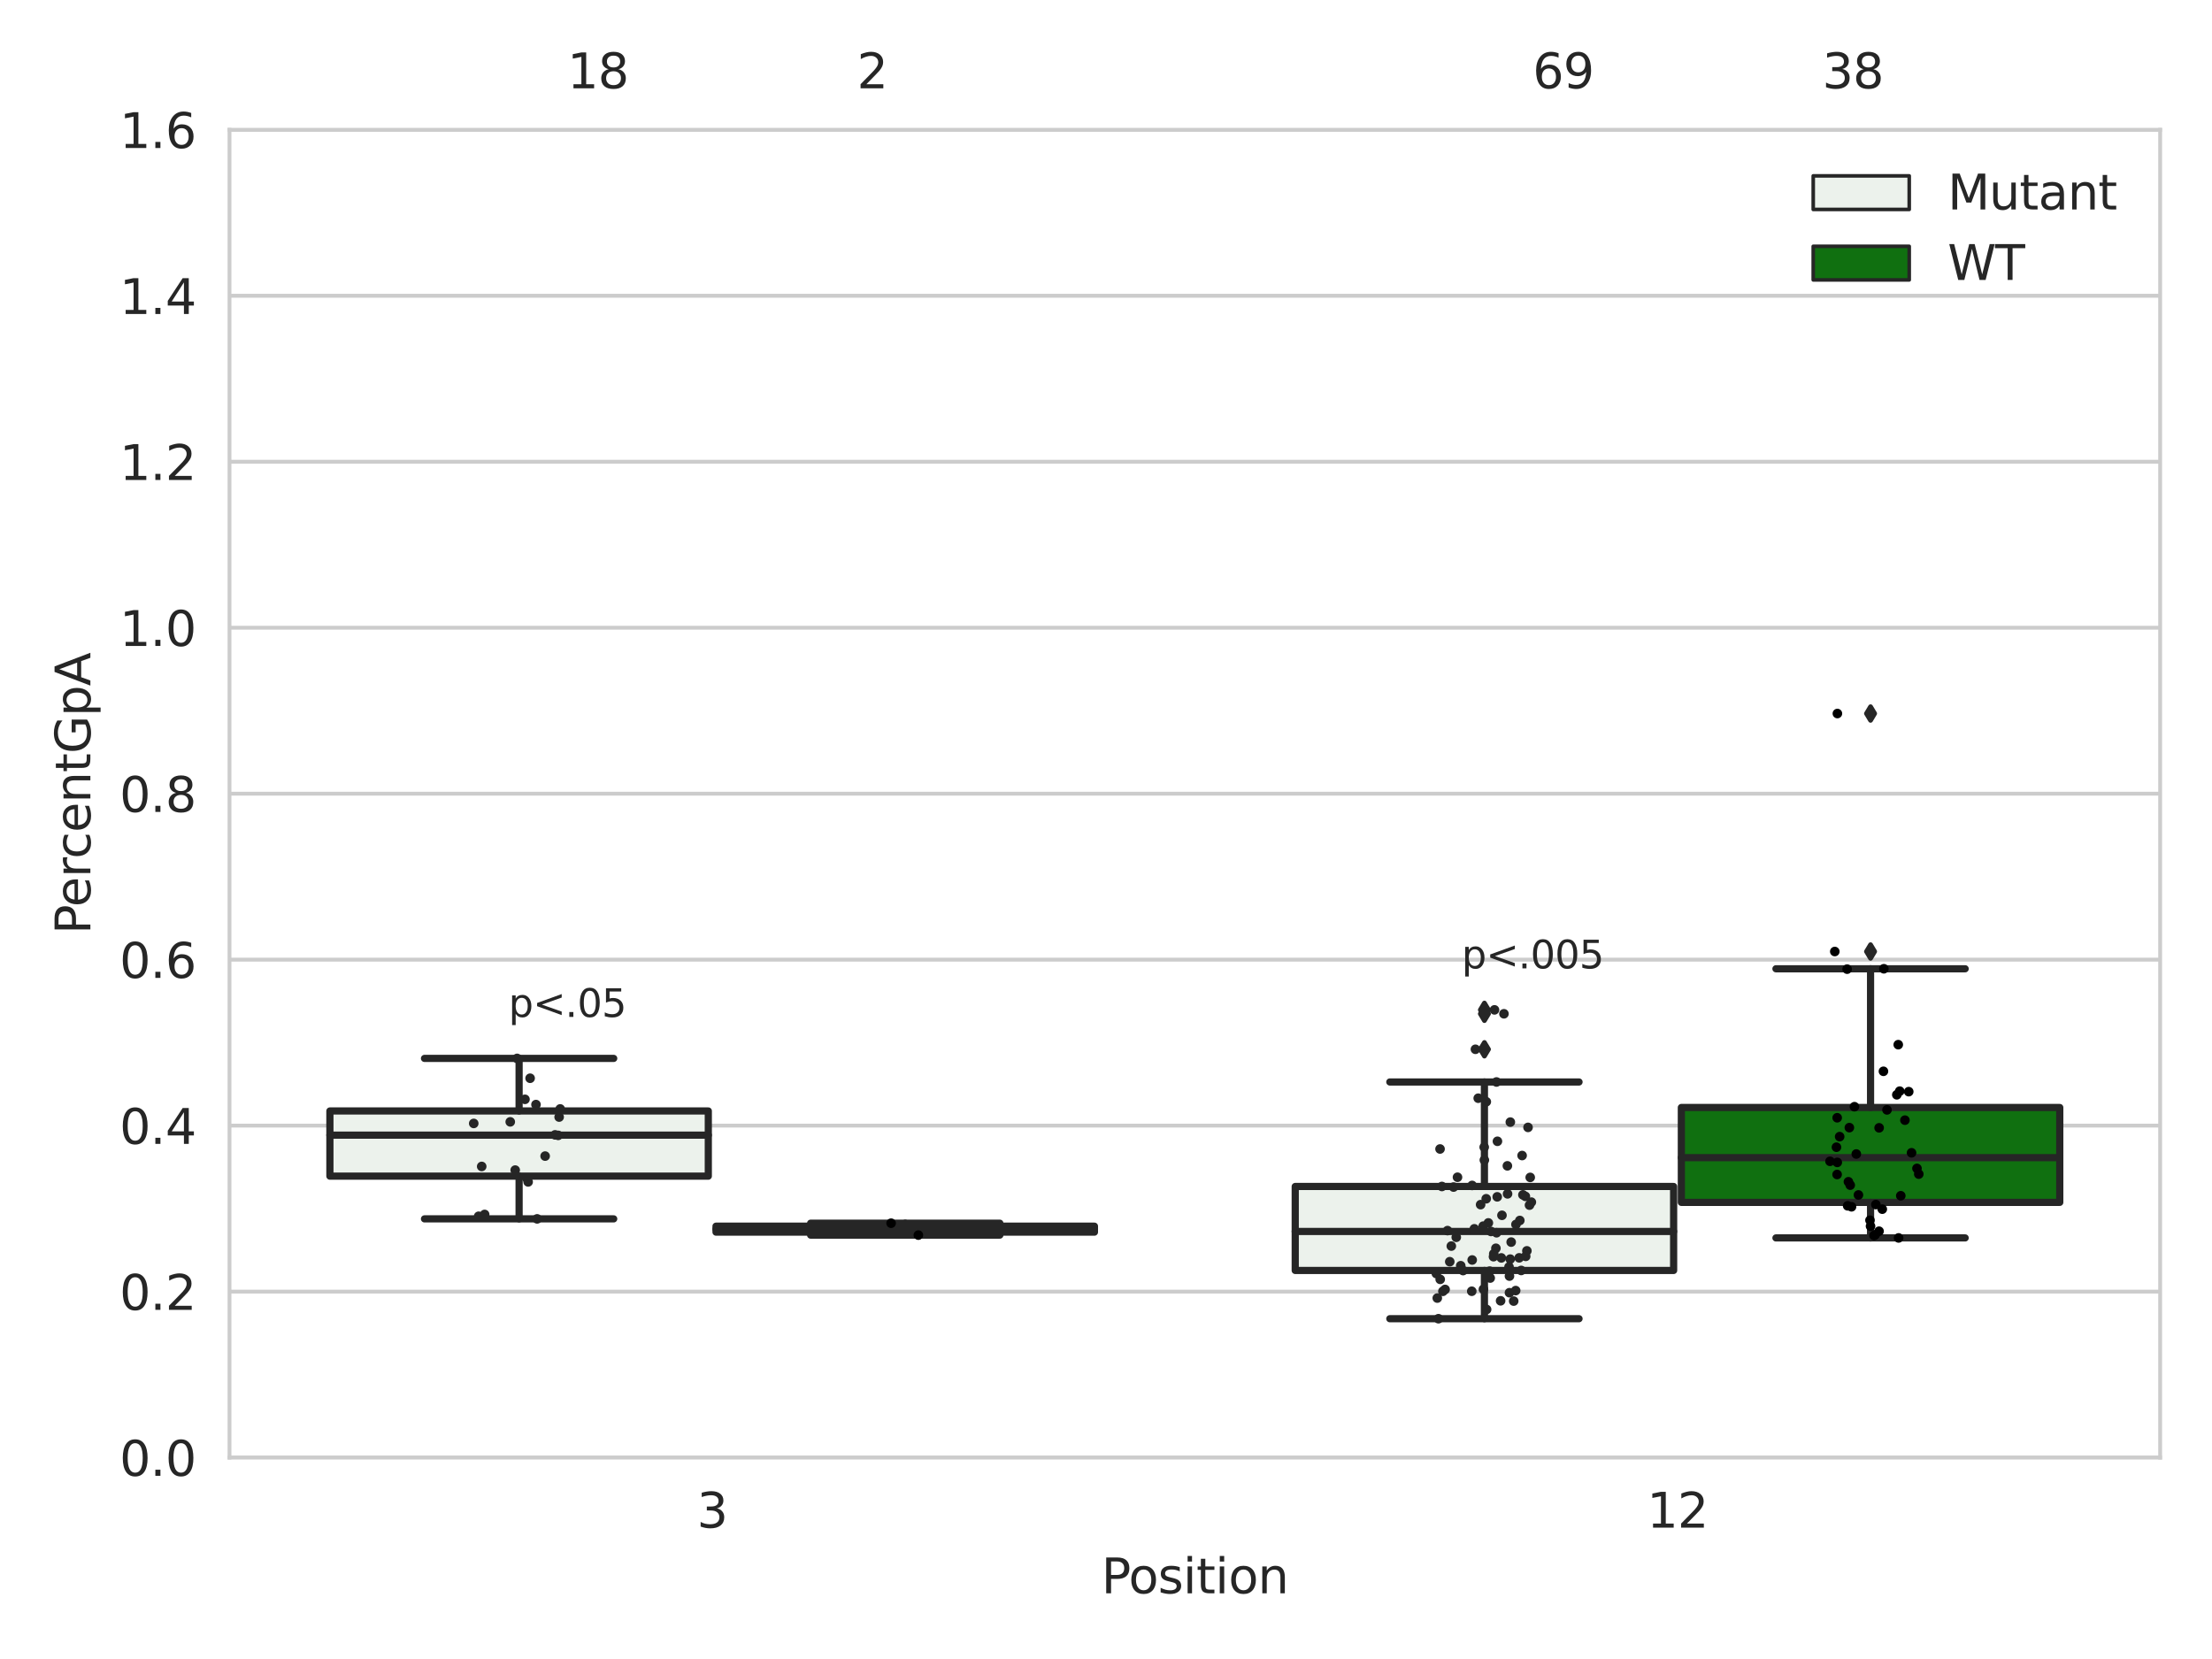 <?xml version="1.0" encoding="utf-8" standalone="no"?>
<!DOCTYPE svg PUBLIC "-//W3C//DTD SVG 1.1//EN"
  "http://www.w3.org/Graphics/SVG/1.1/DTD/svg11.dtd">
<svg xmlns:xlink="http://www.w3.org/1999/xlink" width="460.8pt" height="345.6pt" viewBox="0 0 460.8 345.6" xmlns="http://www.w3.org/2000/svg" version="1.1">
 <defs>
  <style type="text/css">*{stroke-linejoin: round; stroke-linecap: butt}</style>
 </defs>
 <g id="figure_1">
  <g id="patch_1">
   <path d="M 0 345.6 
L 460.8 345.6 
L 460.8 0 
L 0 0 
z
" style="fill: #ffffff"/>
  </g>
  <g id="axes_1">
   <g id="patch_2">
    <path d="M 47.81 303.64 
L 450 303.64 
L 450 27.036 
L 47.81 27.036 
z
" style="fill: #ffffff"/>
   </g>
   <g id="matplotlib.axis_1">
    <g id="xtick_1">
     <g id="text_1">
      <!-- 3 -->
      <g style="fill: #262626" transform="translate(145.176 318.238)scale(0.1 -0.1)">
       <defs>
        <path id="DejaVuSans-33" d="M 2597 2516 
Q 3050 2419 3304 2112 
Q 3559 1806 3559 1356 
Q 3559 666 3084 287 
Q 2609 -91 1734 -91 
Q 1441 -91 1130 -33 
Q 819 25 488 141 
L 488 750 
Q 750 597 1062 519 
Q 1375 441 1716 441 
Q 2309 441 2620 675 
Q 2931 909 2931 1356 
Q 2931 1769 2642 2001 
Q 2353 2234 1838 2234 
L 1294 2234 
L 1294 2753 
L 1863 2753 
Q 2328 2753 2575 2939 
Q 2822 3125 2822 3475 
Q 2822 3834 2567 4026 
Q 2313 4219 1838 4219 
Q 1578 4219 1281 4162 
Q 984 4106 628 3988 
L 628 4550 
Q 988 4650 1302 4700 
Q 1616 4750 1894 4750 
Q 2613 4750 3031 4423 
Q 3450 4097 3450 3541 
Q 3450 3153 3228 2886 
Q 3006 2619 2597 2516 
z
" transform="scale(0.016)"/>
       </defs>
       <use xlink:href="#DejaVuSans-33"/>
      </g>
     </g>
    </g>
    <g id="xtick_2">
     <g id="text_2">
      <!-- 12 -->
      <g style="fill: #262626" transform="translate(343.09 318.238)scale(0.1 -0.1)">
       <defs>
        <path id="DejaVuSans-31" d="M 794 531 
L 1825 531 
L 1825 4091 
L 703 3866 
L 703 4441 
L 1819 4666 
L 2450 4666 
L 2450 531 
L 3481 531 
L 3481 0 
L 794 0 
L 794 531 
z
" transform="scale(0.016)"/>
        <path id="DejaVuSans-32" d="M 1228 531 
L 3431 531 
L 3431 0 
L 469 0 
L 469 531 
Q 828 903 1448 1529 
Q 2069 2156 2228 2338 
Q 2531 2678 2651 2914 
Q 2772 3150 2772 3378 
Q 2772 3750 2511 3984 
Q 2250 4219 1831 4219 
Q 1534 4219 1204 4116 
Q 875 4013 500 3803 
L 500 4441 
Q 881 4594 1212 4672 
Q 1544 4750 1819 4750 
Q 2544 4750 2975 4387 
Q 3406 4025 3406 3419 
Q 3406 3131 3298 2873 
Q 3191 2616 2906 2266 
Q 2828 2175 2409 1742 
Q 1991 1309 1228 531 
z
" transform="scale(0.016)"/>
       </defs>
       <use xlink:href="#DejaVuSans-31"/>
       <use xlink:href="#DejaVuSans-32" x="63.623"/>
      </g>
     </g>
    </g>
    <g id="text_3">
     <!-- Position -->
     <g style="fill: #262626" transform="translate(229.441 331.917)scale(0.1 -0.1)">
      <defs>
       <path id="DejaVuSans-50" d="M 1259 4147 
L 1259 2394 
L 2053 2394 
Q 2494 2394 2734 2622 
Q 2975 2850 2975 3272 
Q 2975 3691 2734 3919 
Q 2494 4147 2053 4147 
L 1259 4147 
z
M 628 4666 
L 2053 4666 
Q 2838 4666 3239 4311 
Q 3641 3956 3641 3272 
Q 3641 2581 3239 2228 
Q 2838 1875 2053 1875 
L 1259 1875 
L 1259 0 
L 628 0 
L 628 4666 
z
" transform="scale(0.016)"/>
       <path id="DejaVuSans-6f" d="M 1959 3097 
Q 1497 3097 1228 2736 
Q 959 2375 959 1747 
Q 959 1119 1226 758 
Q 1494 397 1959 397 
Q 2419 397 2687 759 
Q 2956 1122 2956 1747 
Q 2956 2369 2687 2733 
Q 2419 3097 1959 3097 
z
M 1959 3584 
Q 2709 3584 3137 3096 
Q 3566 2609 3566 1747 
Q 3566 888 3137 398 
Q 2709 -91 1959 -91 
Q 1206 -91 779 398 
Q 353 888 353 1747 
Q 353 2609 779 3096 
Q 1206 3584 1959 3584 
z
" transform="scale(0.016)"/>
       <path id="DejaVuSans-73" d="M 2834 3397 
L 2834 2853 
Q 2591 2978 2328 3040 
Q 2066 3103 1784 3103 
Q 1356 3103 1142 2972 
Q 928 2841 928 2578 
Q 928 2378 1081 2264 
Q 1234 2150 1697 2047 
L 1894 2003 
Q 2506 1872 2764 1633 
Q 3022 1394 3022 966 
Q 3022 478 2636 193 
Q 2250 -91 1575 -91 
Q 1294 -91 989 -36 
Q 684 19 347 128 
L 347 722 
Q 666 556 975 473 
Q 1284 391 1588 391 
Q 1994 391 2212 530 
Q 2431 669 2431 922 
Q 2431 1156 2273 1281 
Q 2116 1406 1581 1522 
L 1381 1569 
Q 847 1681 609 1914 
Q 372 2147 372 2553 
Q 372 3047 722 3315 
Q 1072 3584 1716 3584 
Q 2034 3584 2315 3537 
Q 2597 3491 2834 3397 
z
" transform="scale(0.016)"/>
       <path id="DejaVuSans-69" d="M 603 3500 
L 1178 3500 
L 1178 0 
L 603 0 
L 603 3500 
z
M 603 4863 
L 1178 4863 
L 1178 4134 
L 603 4134 
L 603 4863 
z
" transform="scale(0.016)"/>
       <path id="DejaVuSans-74" d="M 1172 4494 
L 1172 3500 
L 2356 3500 
L 2356 3053 
L 1172 3053 
L 1172 1153 
Q 1172 725 1289 603 
Q 1406 481 1766 481 
L 2356 481 
L 2356 0 
L 1766 0 
Q 1100 0 847 248 
Q 594 497 594 1153 
L 594 3053 
L 172 3053 
L 172 3500 
L 594 3500 
L 594 4494 
L 1172 4494 
z
" transform="scale(0.016)"/>
       <path id="DejaVuSans-6e" d="M 3513 2113 
L 3513 0 
L 2938 0 
L 2938 2094 
Q 2938 2591 2744 2837 
Q 2550 3084 2163 3084 
Q 1697 3084 1428 2787 
Q 1159 2491 1159 1978 
L 1159 0 
L 581 0 
L 581 3500 
L 1159 3500 
L 1159 2956 
Q 1366 3272 1645 3428 
Q 1925 3584 2291 3584 
Q 2894 3584 3203 3211 
Q 3513 2838 3513 2113 
z
" transform="scale(0.016)"/>
      </defs>
      <use xlink:href="#DejaVuSans-50"/>
      <use xlink:href="#DejaVuSans-6f" x="56.678"/>
      <use xlink:href="#DejaVuSans-73" x="117.859"/>
      <use xlink:href="#DejaVuSans-69" x="169.959"/>
      <use xlink:href="#DejaVuSans-74" x="197.742"/>
      <use xlink:href="#DejaVuSans-69" x="236.951"/>
      <use xlink:href="#DejaVuSans-6f" x="264.734"/>
      <use xlink:href="#DejaVuSans-6e" x="325.916"/>
     </g>
    </g>
   </g>
   <g id="matplotlib.axis_2">
    <g id="ytick_1">
     <g id="line2d_1">
      <path d="M 47.81 303.64 
L 450 303.64 
" clip-path="url(#pbf68d9e306)" style="fill: none; stroke: #cccccc; stroke-width: 0.8; stroke-linecap: round"/>
     </g>
     <g id="text_4">
      <!-- 0.0 -->
      <g style="fill: #262626" transform="translate(24.907 307.439)scale(0.1 -0.1)">
       <defs>
        <path id="DejaVuSans-30" d="M 2034 4250 
Q 1547 4250 1301 3770 
Q 1056 3291 1056 2328 
Q 1056 1369 1301 889 
Q 1547 409 2034 409 
Q 2525 409 2770 889 
Q 3016 1369 3016 2328 
Q 3016 3291 2770 3770 
Q 2525 4250 2034 4250 
z
M 2034 4750 
Q 2819 4750 3233 4129 
Q 3647 3509 3647 2328 
Q 3647 1150 3233 529 
Q 2819 -91 2034 -91 
Q 1250 -91 836 529 
Q 422 1150 422 2328 
Q 422 3509 836 4129 
Q 1250 4750 2034 4750 
z
" transform="scale(0.016)"/>
        <path id="DejaVuSans-2e" d="M 684 794 
L 1344 794 
L 1344 0 
L 684 0 
L 684 794 
z
" transform="scale(0.016)"/>
       </defs>
       <use xlink:href="#DejaVuSans-30"/>
       <use xlink:href="#DejaVuSans-2e" x="63.623"/>
       <use xlink:href="#DejaVuSans-30" x="95.41"/>
      </g>
     </g>
    </g>
    <g id="ytick_2">
     <g id="line2d_2">
      <path d="M 47.81 269.065 
L 450 269.065 
" clip-path="url(#pbf68d9e306)" style="fill: none; stroke: #cccccc; stroke-width: 0.8; stroke-linecap: round"/>
     </g>
     <g id="text_5">
      <!-- 0.2 -->
      <g style="fill: #262626" transform="translate(24.907 272.864)scale(0.1 -0.1)">
       <use xlink:href="#DejaVuSans-30"/>
       <use xlink:href="#DejaVuSans-2e" x="63.623"/>
       <use xlink:href="#DejaVuSans-32" x="95.41"/>
      </g>
     </g>
    </g>
    <g id="ytick_3">
     <g id="line2d_3">
      <path d="M 47.81 234.489 
L 450 234.489 
" clip-path="url(#pbf68d9e306)" style="fill: none; stroke: #cccccc; stroke-width: 0.8; stroke-linecap: round"/>
     </g>
     <g id="text_6">
      <!-- 0.4 -->
      <g style="fill: #262626" transform="translate(24.907 238.288)scale(0.1 -0.1)">
       <defs>
        <path id="DejaVuSans-34" d="M 2419 4116 
L 825 1625 
L 2419 1625 
L 2419 4116 
z
M 2253 4666 
L 3047 4666 
L 3047 1625 
L 3713 1625 
L 3713 1100 
L 3047 1100 
L 3047 0 
L 2419 0 
L 2419 1100 
L 313 1100 
L 313 1709 
L 2253 4666 
z
" transform="scale(0.016)"/>
       </defs>
       <use xlink:href="#DejaVuSans-30"/>
       <use xlink:href="#DejaVuSans-2e" x="63.623"/>
       <use xlink:href="#DejaVuSans-34" x="95.41"/>
      </g>
     </g>
    </g>
    <g id="ytick_4">
     <g id="line2d_4">
      <path d="M 47.81 199.913 
L 450 199.913 
" clip-path="url(#pbf68d9e306)" style="fill: none; stroke: #cccccc; stroke-width: 0.8; stroke-linecap: round"/>
     </g>
     <g id="text_7">
      <!-- 0.6 -->
      <g style="fill: #262626" transform="translate(24.907 203.713)scale(0.1 -0.1)">
       <defs>
        <path id="DejaVuSans-36" d="M 2113 2584 
Q 1688 2584 1439 2293 
Q 1191 2003 1191 1497 
Q 1191 994 1439 701 
Q 1688 409 2113 409 
Q 2538 409 2786 701 
Q 3034 994 3034 1497 
Q 3034 2003 2786 2293 
Q 2538 2584 2113 2584 
z
M 3366 4563 
L 3366 3988 
Q 3128 4100 2886 4159 
Q 2644 4219 2406 4219 
Q 1781 4219 1451 3797 
Q 1122 3375 1075 2522 
Q 1259 2794 1537 2939 
Q 1816 3084 2150 3084 
Q 2853 3084 3261 2657 
Q 3669 2231 3669 1497 
Q 3669 778 3244 343 
Q 2819 -91 2113 -91 
Q 1303 -91 875 529 
Q 447 1150 447 2328 
Q 447 3434 972 4092 
Q 1497 4750 2381 4750 
Q 2619 4750 2861 4703 
Q 3103 4656 3366 4563 
z
" transform="scale(0.016)"/>
       </defs>
       <use xlink:href="#DejaVuSans-30"/>
       <use xlink:href="#DejaVuSans-2e" x="63.623"/>
       <use xlink:href="#DejaVuSans-36" x="95.41"/>
      </g>
     </g>
    </g>
    <g id="ytick_5">
     <g id="line2d_5">
      <path d="M 47.81 165.338 
L 450 165.338 
" clip-path="url(#pbf68d9e306)" style="fill: none; stroke: #cccccc; stroke-width: 0.8; stroke-linecap: round"/>
     </g>
     <g id="text_8">
      <!-- 0.8 -->
      <g style="fill: #262626" transform="translate(24.907 169.137)scale(0.1 -0.1)">
       <defs>
        <path id="DejaVuSans-38" d="M 2034 2216 
Q 1584 2216 1326 1975 
Q 1069 1734 1069 1313 
Q 1069 891 1326 650 
Q 1584 409 2034 409 
Q 2484 409 2743 651 
Q 3003 894 3003 1313 
Q 3003 1734 2745 1975 
Q 2488 2216 2034 2216 
z
M 1403 2484 
Q 997 2584 770 2862 
Q 544 3141 544 3541 
Q 544 4100 942 4425 
Q 1341 4750 2034 4750 
Q 2731 4750 3128 4425 
Q 3525 4100 3525 3541 
Q 3525 3141 3298 2862 
Q 3072 2584 2669 2484 
Q 3125 2378 3379 2068 
Q 3634 1759 3634 1313 
Q 3634 634 3220 271 
Q 2806 -91 2034 -91 
Q 1263 -91 848 271 
Q 434 634 434 1313 
Q 434 1759 690 2068 
Q 947 2378 1403 2484 
z
M 1172 3481 
Q 1172 3119 1398 2916 
Q 1625 2713 2034 2713 
Q 2441 2713 2670 2916 
Q 2900 3119 2900 3481 
Q 2900 3844 2670 4047 
Q 2441 4250 2034 4250 
Q 1625 4250 1398 4047 
Q 1172 3844 1172 3481 
z
" transform="scale(0.016)"/>
       </defs>
       <use xlink:href="#DejaVuSans-30"/>
       <use xlink:href="#DejaVuSans-2e" x="63.623"/>
       <use xlink:href="#DejaVuSans-38" x="95.41"/>
      </g>
     </g>
    </g>
    <g id="ytick_6">
     <g id="line2d_6">
      <path d="M 47.81 130.762 
L 450 130.762 
" clip-path="url(#pbf68d9e306)" style="fill: none; stroke: #cccccc; stroke-width: 0.8; stroke-linecap: round"/>
     </g>
     <g id="text_9">
      <!-- 1.0 -->
      <g style="fill: #262626" transform="translate(24.907 134.562)scale(0.1 -0.1)">
       <use xlink:href="#DejaVuSans-31"/>
       <use xlink:href="#DejaVuSans-2e" x="63.623"/>
       <use xlink:href="#DejaVuSans-30" x="95.41"/>
      </g>
     </g>
    </g>
    <g id="ytick_7">
     <g id="line2d_7">
      <path d="M 47.81 96.187 
L 450 96.187 
" clip-path="url(#pbf68d9e306)" style="fill: none; stroke: #cccccc; stroke-width: 0.8; stroke-linecap: round"/>
     </g>
     <g id="text_10">
      <!-- 1.2 -->
      <g style="fill: #262626" transform="translate(24.907 99.986)scale(0.1 -0.1)">
       <use xlink:href="#DejaVuSans-31"/>
       <use xlink:href="#DejaVuSans-2e" x="63.623"/>
       <use xlink:href="#DejaVuSans-32" x="95.41"/>
      </g>
     </g>
    </g>
    <g id="ytick_8">
     <g id="line2d_8">
      <path d="M 47.81 61.611 
L 450 61.611 
" clip-path="url(#pbf68d9e306)" style="fill: none; stroke: #cccccc; stroke-width: 0.8; stroke-linecap: round"/>
     </g>
     <g id="text_11">
      <!-- 1.4 -->
      <g style="fill: #262626" transform="translate(24.907 65.411)scale(0.1 -0.1)">
       <use xlink:href="#DejaVuSans-31"/>
       <use xlink:href="#DejaVuSans-2e" x="63.623"/>
       <use xlink:href="#DejaVuSans-34" x="95.41"/>
      </g>
     </g>
    </g>
    <g id="ytick_9">
     <g id="line2d_9">
      <path d="M 47.81 27.036 
L 450 27.036 
" clip-path="url(#pbf68d9e306)" style="fill: none; stroke: #cccccc; stroke-width: 0.8; stroke-linecap: round"/>
     </g>
     <g id="text_12">
      <!-- 1.6 -->
      <g style="fill: #262626" transform="translate(24.907 30.835)scale(0.1 -0.1)">
       <use xlink:href="#DejaVuSans-31"/>
       <use xlink:href="#DejaVuSans-2e" x="63.623"/>
       <use xlink:href="#DejaVuSans-36" x="95.41"/>
      </g>
     </g>
    </g>
    <g id="text_13">
     <!-- PercentGpA -->
     <g style="fill: #262626" transform="translate(18.827 194.615)rotate(-90)scale(0.1 -0.1)">
      <defs>
       <path id="DejaVuSans-65" d="M 3597 1894 
L 3597 1613 
L 953 1613 
Q 991 1019 1311 708 
Q 1631 397 2203 397 
Q 2534 397 2845 478 
Q 3156 559 3463 722 
L 3463 178 
Q 3153 47 2828 -22 
Q 2503 -91 2169 -91 
Q 1331 -91 842 396 
Q 353 884 353 1716 
Q 353 2575 817 3079 
Q 1281 3584 2069 3584 
Q 2775 3584 3186 3129 
Q 3597 2675 3597 1894 
z
M 3022 2063 
Q 3016 2534 2758 2815 
Q 2500 3097 2075 3097 
Q 1594 3097 1305 2825 
Q 1016 2553 972 2059 
L 3022 2063 
z
" transform="scale(0.016)"/>
       <path id="DejaVuSans-72" d="M 2631 2963 
Q 2534 3019 2420 3045 
Q 2306 3072 2169 3072 
Q 1681 3072 1420 2755 
Q 1159 2438 1159 1844 
L 1159 0 
L 581 0 
L 581 3500 
L 1159 3500 
L 1159 2956 
Q 1341 3275 1631 3429 
Q 1922 3584 2338 3584 
Q 2397 3584 2469 3576 
Q 2541 3569 2628 3553 
L 2631 2963 
z
" transform="scale(0.016)"/>
       <path id="DejaVuSans-63" d="M 3122 3366 
L 3122 2828 
Q 2878 2963 2633 3030 
Q 2388 3097 2138 3097 
Q 1578 3097 1268 2742 
Q 959 2388 959 1747 
Q 959 1106 1268 751 
Q 1578 397 2138 397 
Q 2388 397 2633 464 
Q 2878 531 3122 666 
L 3122 134 
Q 2881 22 2623 -34 
Q 2366 -91 2075 -91 
Q 1284 -91 818 406 
Q 353 903 353 1747 
Q 353 2603 823 3093 
Q 1294 3584 2113 3584 
Q 2378 3584 2631 3529 
Q 2884 3475 3122 3366 
z
" transform="scale(0.016)"/>
       <path id="DejaVuSans-47" d="M 3809 666 
L 3809 1919 
L 2778 1919 
L 2778 2438 
L 4434 2438 
L 4434 434 
Q 4069 175 3628 42 
Q 3188 -91 2688 -91 
Q 1594 -91 976 548 
Q 359 1188 359 2328 
Q 359 3472 976 4111 
Q 1594 4750 2688 4750 
Q 3144 4750 3555 4637 
Q 3966 4525 4313 4306 
L 4313 3634 
Q 3963 3931 3569 4081 
Q 3175 4231 2741 4231 
Q 1884 4231 1454 3753 
Q 1025 3275 1025 2328 
Q 1025 1384 1454 906 
Q 1884 428 2741 428 
Q 3075 428 3337 486 
Q 3600 544 3809 666 
z
" transform="scale(0.016)"/>
       <path id="DejaVuSans-70" d="M 1159 525 
L 1159 -1331 
L 581 -1331 
L 581 3500 
L 1159 3500 
L 1159 2969 
Q 1341 3281 1617 3432 
Q 1894 3584 2278 3584 
Q 2916 3584 3314 3078 
Q 3713 2572 3713 1747 
Q 3713 922 3314 415 
Q 2916 -91 2278 -91 
Q 1894 -91 1617 61 
Q 1341 213 1159 525 
z
M 3116 1747 
Q 3116 2381 2855 2742 
Q 2594 3103 2138 3103 
Q 1681 3103 1420 2742 
Q 1159 2381 1159 1747 
Q 1159 1113 1420 752 
Q 1681 391 2138 391 
Q 2594 391 2855 752 
Q 3116 1113 3116 1747 
z
" transform="scale(0.016)"/>
       <path id="DejaVuSans-41" d="M 2188 4044 
L 1331 1722 
L 3047 1722 
L 2188 4044 
z
M 1831 4666 
L 2547 4666 
L 4325 0 
L 3669 0 
L 3244 1197 
L 1141 1197 
L 716 0 
L 50 0 
L 1831 4666 
z
" transform="scale(0.016)"/>
      </defs>
      <use xlink:href="#DejaVuSans-50"/>
      <use xlink:href="#DejaVuSans-65" x="56.678"/>
      <use xlink:href="#DejaVuSans-72" x="118.201"/>
      <use xlink:href="#DejaVuSans-63" x="157.064"/>
      <use xlink:href="#DejaVuSans-65" x="212.045"/>
      <use xlink:href="#DejaVuSans-6e" x="273.568"/>
      <use xlink:href="#DejaVuSans-74" x="336.947"/>
      <use xlink:href="#DejaVuSans-47" x="376.156"/>
      <use xlink:href="#DejaVuSans-70" x="453.646"/>
      <use xlink:href="#DejaVuSans-41" x="517.123"/>
     </g>
    </g>
   </g>
   <g id="patch_3">
    <path d="M 68.724 245.012 
L 147.553 245.012 
L 147.553 231.436 
L 68.724 231.436 
L 68.724 245.012 
z
" clip-path="url(#pbf68d9e306)" style="fill: #ecf2ec; stroke: #262626; stroke-width: 1.5; stroke-linejoin: miter"/>
   </g>
   <g id="patch_4">
    <path d="M 149.162 256.674 
L 227.991 256.674 
L 227.991 255.436 
L 149.162 255.436 
L 149.162 256.674 
z
" clip-path="url(#pbf68d9e306)" style="fill: #107010; stroke: #262626; stroke-width: 1.5; stroke-linejoin: miter"/>
   </g>
   <g id="patch_5">
    <path d="M 269.819 264.66 
L 348.648 264.66 
L 348.648 247.165 
L 269.819 247.165 
L 269.819 264.66 
z
" clip-path="url(#pbf68d9e306)" style="fill: #ecf2ec; stroke: #262626; stroke-width: 1.5; stroke-linejoin: miter"/>
   </g>
   <g id="patch_6">
    <path d="M 350.257 250.475 
L 429.086 250.475 
L 429.086 230.711 
L 350.257 230.711 
L 350.257 250.475 
z
" clip-path="url(#pbf68d9e306)" style="fill: #107010; stroke: #262626; stroke-width: 1.5; stroke-linejoin: miter"/>
   </g>
   <g id="patch_7">
    <path d="M 148.357 303.64 
L 148.357 303.64 
L 148.357 303.64 
L 148.357 303.64 
z
" clip-path="url(#pbf68d9e306)" style="fill: #ecf2ec; stroke: #262626; stroke-width: 0.75; stroke-linejoin: miter"/>
   </g>
   <g id="patch_8">
    <path d="M 148.357 303.64 
L 148.357 303.64 
L 148.357 303.64 
L 148.357 303.64 
z
" clip-path="url(#pbf68d9e306)" style="fill: #107010; stroke: #262626; stroke-width: 0.75; stroke-linejoin: miter"/>
   </g>
   <g id="PathCollection_1"/>
   <g id="PathCollection_2"/>
   <g id="line2d_10">
    <path d="M 108.138 245.012 
L 108.138 253.912 
" clip-path="url(#pbf68d9e306)" style="fill: none; stroke: #262626; stroke-width: 1.5; stroke-linecap: round"/>
   </g>
   <g id="line2d_11">
    <path d="M 108.138 231.436 
L 108.138 220.485 
" clip-path="url(#pbf68d9e306)" style="fill: none; stroke: #262626; stroke-width: 1.5; stroke-linecap: round"/>
   </g>
   <g id="line2d_12">
    <path d="M 88.431 253.912 
L 127.846 253.912 
" clip-path="url(#pbf68d9e306)" style="fill: none; stroke: #262626; stroke-width: 1.5; stroke-linecap: round"/>
   </g>
   <g id="line2d_13">
    <path d="M 88.431 220.485 
L 127.846 220.485 
" clip-path="url(#pbf68d9e306)" style="fill: none; stroke: #262626; stroke-width: 1.5; stroke-linecap: round"/>
   </g>
   <g id="line2d_14"/>
   <g id="line2d_15">
    <path d="M 188.577 256.674 
L 188.577 257.294 
" clip-path="url(#pbf68d9e306)" style="fill: none; stroke: #262626; stroke-width: 1.5; stroke-linecap: round"/>
   </g>
   <g id="line2d_16">
    <path d="M 188.577 255.436 
L 188.577 254.817 
" clip-path="url(#pbf68d9e306)" style="fill: none; stroke: #262626; stroke-width: 1.5; stroke-linecap: round"/>
   </g>
   <g id="line2d_17">
    <path d="M 168.869 257.294 
L 208.284 257.294 
" clip-path="url(#pbf68d9e306)" style="fill: none; stroke: #262626; stroke-width: 1.5; stroke-linecap: round"/>
   </g>
   <g id="line2d_18">
    <path d="M 168.869 254.817 
L 208.284 254.817 
" clip-path="url(#pbf68d9e306)" style="fill: none; stroke: #262626; stroke-width: 1.5; stroke-linecap: round"/>
   </g>
   <g id="line2d_19"/>
   <g id="line2d_20">
    <path d="M 309.233 264.66 
L 309.233 274.711 
" clip-path="url(#pbf68d9e306)" style="fill: none; stroke: #262626; stroke-width: 1.5; stroke-linecap: round"/>
   </g>
   <g id="line2d_21">
    <path d="M 309.233 247.165 
L 309.233 225.397 
" clip-path="url(#pbf68d9e306)" style="fill: none; stroke: #262626; stroke-width: 1.5; stroke-linecap: round"/>
   </g>
   <g id="line2d_22">
    <path d="M 289.526 274.711 
L 328.941 274.711 
" clip-path="url(#pbf68d9e306)" style="fill: none; stroke: #262626; stroke-width: 1.5; stroke-linecap: round"/>
   </g>
   <g id="line2d_23">
    <path d="M 289.526 225.397 
L 328.941 225.397 
" clip-path="url(#pbf68d9e306)" style="fill: none; stroke: #262626; stroke-width: 1.5; stroke-linecap: round"/>
   </g>
   <g id="line2d_24">
    <defs>
     <path id="m79ba06f67a" d="M -0 1.414 
L 0.849 0 
L 0 -1.414 
L -0.849 -0 
z
" style="stroke: #262626; stroke-linejoin: miter"/>
    </defs>
    <g clip-path="url(#pbf68d9e306)">
     <use xlink:href="#m79ba06f67a" x="309.233" y="210.373" style="fill: #262626; stroke: #262626; stroke-linejoin: miter"/>
     <use xlink:href="#m79ba06f67a" x="309.233" y="218.585" style="fill: #262626; stroke: #262626; stroke-linejoin: miter"/>
     <use xlink:href="#m79ba06f67a" x="309.233" y="211.189" style="fill: #262626; stroke: #262626; stroke-linejoin: miter"/>
    </g>
   </g>
   <g id="line2d_25">
    <path d="M 389.671 250.475 
L 389.671 257.881 
" clip-path="url(#pbf68d9e306)" style="fill: none; stroke: #262626; stroke-width: 1.5; stroke-linecap: round"/>
   </g>
   <g id="line2d_26">
    <path d="M 389.671 230.711 
L 389.671 201.813 
" clip-path="url(#pbf68d9e306)" style="fill: none; stroke: #262626; stroke-width: 1.5; stroke-linecap: round"/>
   </g>
   <g id="line2d_27">
    <path d="M 369.964 257.881 
L 409.379 257.881 
" clip-path="url(#pbf68d9e306)" style="fill: none; stroke: #262626; stroke-width: 1.5; stroke-linecap: round"/>
   </g>
   <g id="line2d_28">
    <path d="M 369.964 201.813 
L 409.379 201.813 
" clip-path="url(#pbf68d9e306)" style="fill: none; stroke: #262626; stroke-width: 1.5; stroke-linecap: round"/>
   </g>
   <g id="line2d_29">
    <g clip-path="url(#pbf68d9e306)">
     <use xlink:href="#m79ba06f67a" x="389.671" y="148.642" style="fill: #262626; stroke: #262626; stroke-linejoin: miter"/>
     <use xlink:href="#m79ba06f67a" x="389.671" y="198.218" style="fill: #262626; stroke: #262626; stroke-linejoin: miter"/>
    </g>
   </g>
   <g id="line2d_30">
    <path d="M 68.724 236.466 
L 147.553 236.466 
" clip-path="url(#pbf68d9e306)" style="fill: none; stroke: #262626; stroke-width: 1.5; stroke-linecap: round"/>
   </g>
   <g id="line2d_31">
    <path d="M 149.162 256.055 
L 227.991 256.055 
" clip-path="url(#pbf68d9e306)" style="fill: none; stroke: #262626; stroke-width: 1.5; stroke-linecap: round"/>
   </g>
   <g id="line2d_32">
    <path d="M 269.819 256.533 
L 348.648 256.533 
" clip-path="url(#pbf68d9e306)" style="fill: none; stroke: #262626; stroke-width: 1.5; stroke-linecap: round"/>
   </g>
   <g id="line2d_33">
    <path d="M 350.257 241.161 
L 429.086 241.161 
" clip-path="url(#pbf68d9e306)" style="fill: none; stroke: #262626; stroke-width: 1.5; stroke-linecap: round"/>
   </g>
   <g id="patch_9">
    <path d="M 47.81 303.64 
L 47.81 27.036 
" style="fill: none; stroke: #cccccc; stroke-width: 0.8; stroke-linejoin: miter; stroke-linecap: square"/>
   </g>
   <g id="patch_10">
    <path d="M 450 303.64 
L 450 27.036 
" style="fill: none; stroke: #cccccc; stroke-width: 0.8; stroke-linejoin: miter; stroke-linecap: square"/>
   </g>
   <g id="patch_11">
    <path d="M 47.81 303.64 
L 450 303.64 
" style="fill: none; stroke: #cccccc; stroke-width: 0.8; stroke-linejoin: miter; stroke-linecap: square"/>
   </g>
   <g id="patch_12">
    <path d="M 47.81 27.036 
L 450 27.036 
" style="fill: none; stroke: #cccccc; stroke-width: 0.8; stroke-linejoin: miter; stroke-linecap: square"/>
   </g>
   <g id="PathCollection_3">
    <defs>
     <path id="C0_0_02122be35b" d="M 0 1 
C 0.265 1 0.52 0.895 0.707 0.707 
C 0.895 0.52 1 0.265 1 -0 
C 1 -0.265 0.895 -0.52 0.707 -0.707 
C 0.52 -0.895 0.265 -1 0 -1 
C -0.265 -1 -0.52 -0.895 -0.707 -0.707 
C -0.895 -0.52 -1 -0.265 -1 0 
C -1 0.265 -0.895 0.52 -0.707 0.707 
C -0.52 0.895 -0.265 1 0 1 
z
"/>
    </defs>
    <g clip-path="url(#pbf68d9e306)">
     <use xlink:href="#C0_0_02122be35b" x="116.281" y="236.517" style="fill: #262626"/>
    </g>
    <g clip-path="url(#pbf68d9e306)">
     <use xlink:href="#C0_0_02122be35b" x="115.634" y="236.414" style="fill: #262626"/>
    </g>
    <g clip-path="url(#pbf68d9e306)">
     <use xlink:href="#C0_0_02122be35b" x="116.698" y="231.013" style="fill: #262626"/>
    </g>
    <g clip-path="url(#pbf68d9e306)">
     <use xlink:href="#C0_0_02122be35b" x="109.749" y="245.432" style="fill: #262626"/>
    </g>
    <g clip-path="url(#pbf68d9e306)">
     <use xlink:href="#C0_0_02122be35b" x="107.324" y="243.753" style="fill: #262626"/>
    </g>
    <g clip-path="url(#pbf68d9e306)">
     <use xlink:href="#C0_0_02122be35b" x="110.019" y="246.212" style="fill: #262626"/>
    </g>
    <g clip-path="url(#pbf68d9e306)">
     <use xlink:href="#C0_0_02122be35b" x="109.362" y="229.009" style="fill: #262626"/>
    </g>
    <g clip-path="url(#pbf68d9e306)">
     <use xlink:href="#C0_0_02122be35b" x="110.433" y="224.617" style="fill: #262626"/>
    </g>
    <g clip-path="url(#pbf68d9e306)">
     <use xlink:href="#C0_0_02122be35b" x="111.657" y="230.102" style="fill: #262626"/>
    </g>
    <g clip-path="url(#pbf68d9e306)">
     <use xlink:href="#C0_0_02122be35b" x="100.347" y="242.992" style="fill: #262626"/>
    </g>
    <g clip-path="url(#pbf68d9e306)">
     <use xlink:href="#C0_0_02122be35b" x="99.71" y="253.37" style="fill: #262626"/>
    </g>
    <g clip-path="url(#pbf68d9e306)">
     <use xlink:href="#C0_0_02122be35b" x="106.295" y="233.701" style="fill: #262626"/>
    </g>
    <g clip-path="url(#pbf68d9e306)">
     <use xlink:href="#C0_0_02122be35b" x="113.562" y="240.834" style="fill: #262626"/>
    </g>
    <g clip-path="url(#pbf68d9e306)">
     <use xlink:href="#C0_0_02122be35b" x="116.479" y="232.703" style="fill: #262626"/>
    </g>
    <g clip-path="url(#pbf68d9e306)">
     <use xlink:href="#C0_0_02122be35b" x="107.726" y="220.485" style="fill: #262626"/>
    </g>
    <g clip-path="url(#pbf68d9e306)">
     <use xlink:href="#C0_0_02122be35b" x="98.687" y="234.03" style="fill: #262626"/>
    </g>
    <g clip-path="url(#pbf68d9e306)">
     <use xlink:href="#C0_0_02122be35b" x="111.897" y="253.912" style="fill: #262626"/>
    </g>
    <g clip-path="url(#pbf68d9e306)">
     <use xlink:href="#C0_0_02122be35b" x="100.961" y="252.992" style="fill: #262626"/>
    </g>
   </g>
   <g id="PathCollection_4">
    <defs>
     <path id="C1_0_9dd8ee18bc" d="M 0 1 
C 0.265 1 0.52 0.895 0.707 0.707 
C 0.895 0.52 1 0.265 1 -0 
C 1 -0.265 0.895 -0.52 0.707 -0.707 
C 0.52 -0.895 0.265 -1 0 -1 
C -0.265 -1 -0.52 -0.895 -0.707 -0.707 
C -0.895 -0.52 -1 -0.265 -1 0 
C -1 0.265 -0.895 0.52 -0.707 0.707 
C -0.52 0.895 -0.265 1 0 1 
z
"/>
    </defs>
    <g clip-path="url(#pbf68d9e306)">
     <use xlink:href="#C1_0_9dd8ee18bc" x="191.311" y="257.294"/>
    </g>
    <g clip-path="url(#pbf68d9e306)">
     <use xlink:href="#C1_0_9dd8ee18bc" x="185.633" y="254.817"/>
    </g>
   </g>
   <g id="PathCollection_5">
    <defs>
     <path id="C2_0_ac1827e027" d="M 0 1 
C 0.265 1 0.52 0.895 0.707 0.707 
C 0.895 0.52 1 0.265 1 -0 
C 1 -0.265 0.895 -0.52 0.707 -0.707 
C 0.52 -0.895 0.265 -1 0 -1 
C -0.265 -1 -0.52 -0.895 -0.707 -0.707 
C -0.895 -0.52 -1 -0.265 -1 0 
C -1 0.265 -0.895 0.52 -0.707 0.707 
C -0.52 0.895 -0.265 1 0 1 
z
"/>
    </defs>
    <g clip-path="url(#pbf68d9e306)">
     <use xlink:href="#C2_0_ac1827e027" x="314.451" y="269.296" style="fill: #262626"/>
    </g>
    <g clip-path="url(#pbf68d9e306)">
     <use xlink:href="#C2_0_ac1827e027" x="310.053" y="254.754" style="fill: #262626"/>
    </g>
    <g clip-path="url(#pbf68d9e306)">
     <use xlink:href="#C2_0_ac1827e027" x="311.757" y="256.805" style="fill: #262626"/>
    </g>
    <g clip-path="url(#pbf68d9e306)">
     <use xlink:href="#C2_0_ac1827e027" x="302.011" y="262.834" style="fill: #262626"/>
    </g>
    <g clip-path="url(#pbf68d9e306)">
     <use xlink:href="#C2_0_ac1827e027" x="311.624" y="260.036" style="fill: #262626"/>
    </g>
    <g clip-path="url(#pbf68d9e306)">
     <use xlink:href="#C2_0_ac1827e027" x="309.689" y="272.787" style="fill: #262626"/>
    </g>
    <g clip-path="url(#pbf68d9e306)">
     <use xlink:href="#C2_0_ac1827e027" x="300.02" y="266.513" style="fill: #262626"/>
    </g>
    <g clip-path="url(#pbf68d9e306)">
     <use xlink:href="#C2_0_ac1827e027" x="310.329" y="264.803" style="fill: #262626"/>
    </g>
    <g clip-path="url(#pbf68d9e306)">
     <use xlink:href="#C2_0_ac1827e027" x="317.831" y="261.722" style="fill: #262626"/>
    </g>
    <g clip-path="url(#pbf68d9e306)">
     <use xlink:href="#C2_0_ac1827e027" x="314.45" y="265.834" style="fill: #262626"/>
    </g>
    <g clip-path="url(#pbf68d9e306)">
     <use xlink:href="#C2_0_ac1827e027" x="308.981" y="255.426" style="fill: #262626"/>
    </g>
    <g clip-path="url(#pbf68d9e306)">
     <use xlink:href="#C2_0_ac1827e027" x="299.655" y="274.711" style="fill: #262626"/>
    </g>
    <g clip-path="url(#pbf68d9e306)">
     <use xlink:href="#C2_0_ac1827e027" x="309.03" y="268.567" style="fill: #262626"/>
    </g>
    <g clip-path="url(#pbf68d9e306)">
     <use xlink:href="#C2_0_ac1827e027" x="311.331" y="210.373" style="fill: #262626"/>
    </g>
    <g clip-path="url(#pbf68d9e306)">
     <use xlink:href="#C2_0_ac1827e027" x="302.337" y="259.581" style="fill: #262626"/>
    </g>
    <g clip-path="url(#pbf68d9e306)">
     <use xlink:href="#C2_0_ac1827e027" x="312.754" y="262.044" style="fill: #262626"/>
    </g>
    <g clip-path="url(#pbf68d9e306)">
     <use xlink:href="#C2_0_ac1827e027" x="309.22" y="241.666" style="fill: #262626"/>
    </g>
    <g clip-path="url(#pbf68d9e306)">
     <use xlink:href="#C2_0_ac1827e027" x="311.747" y="225.397" style="fill: #262626"/>
    </g>
    <g clip-path="url(#pbf68d9e306)">
     <use xlink:href="#C2_0_ac1827e027" x="316.605" y="254.248" style="fill: #262626"/>
    </g>
    <g clip-path="url(#pbf68d9e306)">
     <use xlink:href="#C2_0_ac1827e027" x="310.437" y="266.24" style="fill: #262626"/>
    </g>
    <g clip-path="url(#pbf68d9e306)">
     <use xlink:href="#C2_0_ac1827e027" x="311.899" y="249.323" style="fill: #262626"/>
    </g>
    <g clip-path="url(#pbf68d9e306)">
     <use xlink:href="#C2_0_ac1827e027" x="307.36" y="218.585" style="fill: #262626"/>
    </g>
    <g clip-path="url(#pbf68d9e306)">
     <use xlink:href="#C2_0_ac1827e027" x="306.593" y="268.989" style="fill: #262626"/>
    </g>
    <g clip-path="url(#pbf68d9e306)">
     <use xlink:href="#C2_0_ac1827e027" x="314.36" y="263.926" style="fill: #262626"/>
    </g>
    <g clip-path="url(#pbf68d9e306)">
     <use xlink:href="#C2_0_ac1827e027" x="317.083" y="240.718" style="fill: #262626"/>
    </g>
    <g clip-path="url(#pbf68d9e306)">
     <use xlink:href="#C2_0_ac1827e027" x="315.331" y="271.04" style="fill: #262626"/>
    </g>
    <g clip-path="url(#pbf68d9e306)">
     <use xlink:href="#C2_0_ac1827e027" x="304.296" y="263.67" style="fill: #262626"/>
    </g>
    <g clip-path="url(#pbf68d9e306)">
     <use xlink:href="#C2_0_ac1827e027" x="311.123" y="261.789" style="fill: #262626"/>
    </g>
    <g clip-path="url(#pbf68d9e306)">
     <use xlink:href="#C2_0_ac1827e027" x="304.787" y="264.684" style="fill: #262626"/>
    </g>
    <g clip-path="url(#pbf68d9e306)">
     <use xlink:href="#C2_0_ac1827e027" x="306.685" y="262.478" style="fill: #262626"/>
    </g>
    <g clip-path="url(#pbf68d9e306)">
     <use xlink:href="#C2_0_ac1827e027" x="300.377" y="247.165" style="fill: #262626"/>
    </g>
    <g clip-path="url(#pbf68d9e306)">
     <use xlink:href="#C2_0_ac1827e027" x="313.3" y="211.189" style="fill: #262626"/>
    </g>
    <g clip-path="url(#pbf68d9e306)">
     <use xlink:href="#C2_0_ac1827e027" x="315.744" y="268.852" style="fill: #262626"/>
    </g>
    <g clip-path="url(#pbf68d9e306)">
     <use xlink:href="#C2_0_ac1827e027" x="300.584" y="269.005" style="fill: #262626"/>
    </g>
    <g clip-path="url(#pbf68d9e306)">
     <use xlink:href="#C2_0_ac1827e027" x="318.623" y="251.051" style="fill: #262626"/>
    </g>
    <g clip-path="url(#pbf68d9e306)">
     <use xlink:href="#C2_0_ac1827e027" x="301.04" y="268.617" style="fill: #262626"/>
    </g>
    <g clip-path="url(#pbf68d9e306)">
     <use xlink:href="#C2_0_ac1827e027" x="318.318" y="234.855" style="fill: #262626"/>
    </g>
    <g clip-path="url(#pbf68d9e306)">
     <use xlink:href="#C2_0_ac1827e027" x="318.079" y="260.576" style="fill: #262626"/>
    </g>
    <g clip-path="url(#pbf68d9e306)">
     <use xlink:href="#C2_0_ac1827e027" x="299.219" y="265.305" style="fill: #262626"/>
    </g>
    <g clip-path="url(#pbf68d9e306)">
     <use xlink:href="#C2_0_ac1827e027" x="318.773" y="245.276" style="fill: #262626"/>
    </g>
    <g clip-path="url(#pbf68d9e306)">
     <use xlink:href="#C2_0_ac1827e027" x="310.598" y="256.533" style="fill: #262626"/>
    </g>
    <g clip-path="url(#pbf68d9e306)">
     <use xlink:href="#C2_0_ac1827e027" x="312.604" y="270.983" style="fill: #262626"/>
    </g>
    <g clip-path="url(#pbf68d9e306)">
     <use xlink:href="#C2_0_ac1827e027" x="311.178" y="261.192" style="fill: #262626"/>
    </g>
    <g clip-path="url(#pbf68d9e306)">
     <use xlink:href="#C2_0_ac1827e027" x="314.051" y="248.701" style="fill: #262626"/>
    </g>
    <g clip-path="url(#pbf68d9e306)">
     <use xlink:href="#C2_0_ac1827e027" x="299.987" y="239.354" style="fill: #262626"/>
    </g>
    <g clip-path="url(#pbf68d9e306)">
     <use xlink:href="#C2_0_ac1827e027" x="311.944" y="237.751" style="fill: #262626"/>
    </g>
    <g clip-path="url(#pbf68d9e306)">
     <use xlink:href="#C2_0_ac1827e027" x="303.366" y="257.748" style="fill: #262626"/>
    </g>
    <g clip-path="url(#pbf68d9e306)">
     <use xlink:href="#C2_0_ac1827e027" x="308.44" y="250.949" style="fill: #262626"/>
    </g>
    <g clip-path="url(#pbf68d9e306)">
     <use xlink:href="#C2_0_ac1827e027" x="314.631" y="233.753" style="fill: #262626"/>
    </g>
    <g clip-path="url(#pbf68d9e306)">
     <use xlink:href="#C2_0_ac1827e027" x="309.623" y="229.517" style="fill: #262626"/>
    </g>
    <g clip-path="url(#pbf68d9e306)">
     <use xlink:href="#C2_0_ac1827e027" x="307.136" y="255.982" style="fill: #262626"/>
    </g>
    <g clip-path="url(#pbf68d9e306)">
     <use xlink:href="#C2_0_ac1827e027" x="299.414" y="270.411" style="fill: #262626"/>
    </g>
    <g clip-path="url(#pbf68d9e306)">
     <use xlink:href="#C2_0_ac1827e027" x="317.252" y="248.908" style="fill: #262626"/>
    </g>
    <g clip-path="url(#pbf68d9e306)">
     <use xlink:href="#C2_0_ac1827e027" x="301.543" y="256.358" style="fill: #262626"/>
    </g>
    <g clip-path="url(#pbf68d9e306)">
     <use xlink:href="#C2_0_ac1827e027" x="316.475" y="262.028" style="fill: #262626"/>
    </g>
    <g clip-path="url(#pbf68d9e306)">
     <use xlink:href="#C2_0_ac1827e027" x="315.803" y="255.079" style="fill: #262626"/>
    </g>
    <g clip-path="url(#pbf68d9e306)">
     <use xlink:href="#C2_0_ac1827e027" x="307.943" y="228.776" style="fill: #262626"/>
    </g>
    <g clip-path="url(#pbf68d9e306)">
     <use xlink:href="#C2_0_ac1827e027" x="319.009" y="250.427" style="fill: #262626"/>
    </g>
    <g clip-path="url(#pbf68d9e306)">
     <use xlink:href="#C2_0_ac1827e027" x="303.622" y="245.24" style="fill: #262626"/>
    </g>
    <g clip-path="url(#pbf68d9e306)">
     <use xlink:href="#C2_0_ac1827e027" x="309.186" y="238.974" style="fill: #262626"/>
    </g>
    <g clip-path="url(#pbf68d9e306)">
     <use xlink:href="#C2_0_ac1827e027" x="314.609" y="262.297" style="fill: #262626"/>
    </g>
    <g clip-path="url(#pbf68d9e306)">
     <use xlink:href="#C2_0_ac1827e027" x="314.016" y="242.867" style="fill: #262626"/>
    </g>
    <g clip-path="url(#pbf68d9e306)">
     <use xlink:href="#C2_0_ac1827e027" x="312.887" y="253.17" style="fill: #262626"/>
    </g>
    <g clip-path="url(#pbf68d9e306)">
     <use xlink:href="#C2_0_ac1827e027" x="302.805" y="247.287" style="fill: #262626"/>
    </g>
    <g clip-path="url(#pbf68d9e306)">
     <use xlink:href="#C2_0_ac1827e027" x="316.893" y="264.66" style="fill: #262626"/>
    </g>
    <g clip-path="url(#pbf68d9e306)">
     <use xlink:href="#C2_0_ac1827e027" x="317.765" y="249.223" style="fill: #262626"/>
    </g>
    <g clip-path="url(#pbf68d9e306)">
     <use xlink:href="#C2_0_ac1827e027" x="314.805" y="258.751" style="fill: #262626"/>
    </g>
    <g clip-path="url(#pbf68d9e306)">
     <use xlink:href="#C2_0_ac1827e027" x="306.669" y="246.949" style="fill: #262626"/>
    </g>
    <g clip-path="url(#pbf68d9e306)">
     <use xlink:href="#C2_0_ac1827e027" x="309.606" y="249.724" style="fill: #262626"/>
    </g>
   </g>
   <g id="PathCollection_6">
    <defs>
     <path id="C3_0_daf91b5f64" d="M 0 1 
C 0.265 1 0.52 0.895 0.707 0.707 
C 0.895 0.52 1 0.265 1 -0 
C 1 -0.265 0.895 -0.52 0.707 -0.707 
C 0.52 -0.895 0.265 -1 0 -1 
C -0.265 -1 -0.52 -0.895 -0.707 -0.707 
C -0.895 -0.52 -1 -0.265 -1 0 
C -1 0.265 -0.895 0.52 -0.707 0.707 
C -0.52 0.895 -0.265 1 0 1 
z
"/>
    </defs>
    <g clip-path="url(#pbf68d9e306)">
     <use xlink:href="#C3_0_daf91b5f64" x="395.513" y="257.881"/>
    </g>
    <g clip-path="url(#pbf68d9e306)">
     <use xlink:href="#C3_0_daf91b5f64" x="384.792" y="201.892"/>
    </g>
    <g clip-path="url(#pbf68d9e306)">
     <use xlink:href="#C3_0_daf91b5f64" x="386.702" y="240.402"/>
    </g>
    <g clip-path="url(#pbf68d9e306)">
     <use xlink:href="#C3_0_daf91b5f64" x="397.624" y="227.411"/>
    </g>
    <g clip-path="url(#pbf68d9e306)">
     <use xlink:href="#C3_0_daf91b5f64" x="382.703" y="244.667"/>
    </g>
    <g clip-path="url(#pbf68d9e306)">
     <use xlink:href="#C3_0_daf91b5f64" x="382.736" y="242.148"/>
    </g>
    <g clip-path="url(#pbf68d9e306)">
     <use xlink:href="#C3_0_daf91b5f64" x="385.255" y="234.905"/>
    </g>
    <g clip-path="url(#pbf68d9e306)">
     <use xlink:href="#C3_0_daf91b5f64" x="399.342" y="243.401"/>
    </g>
    <g clip-path="url(#pbf68d9e306)">
     <use xlink:href="#C3_0_daf91b5f64" x="399.717" y="244.587"/>
    </g>
    <g clip-path="url(#pbf68d9e306)">
     <use xlink:href="#C3_0_daf91b5f64" x="384.904" y="251.195"/>
    </g>
    <g clip-path="url(#pbf68d9e306)">
     <use xlink:href="#C3_0_daf91b5f64" x="383.234" y="236.782"/>
    </g>
    <g clip-path="url(#pbf68d9e306)">
     <use xlink:href="#C3_0_daf91b5f64" x="382.568" y="238.985"/>
    </g>
    <g clip-path="url(#pbf68d9e306)">
     <use xlink:href="#C3_0_daf91b5f64" x="389.552" y="254.196"/>
    </g>
    <g clip-path="url(#pbf68d9e306)">
     <use xlink:href="#C3_0_daf91b5f64" x="390.644" y="257.216"/>
    </g>
    <g clip-path="url(#pbf68d9e306)">
     <use xlink:href="#C3_0_daf91b5f64" x="389.666" y="255.437"/>
    </g>
    <g clip-path="url(#pbf68d9e306)">
     <use xlink:href="#C3_0_daf91b5f64" x="385.061" y="246.183"/>
    </g>
    <g clip-path="url(#pbf68d9e306)">
     <use xlink:href="#C3_0_daf91b5f64" x="391.444" y="256.484"/>
    </g>
    <g clip-path="url(#pbf68d9e306)">
     <use xlink:href="#C3_0_daf91b5f64" x="385.704" y="251.397"/>
    </g>
    <g clip-path="url(#pbf68d9e306)">
     <use xlink:href="#C3_0_daf91b5f64" x="398.211" y="240.148"/>
    </g>
    <g clip-path="url(#pbf68d9e306)">
     <use xlink:href="#C3_0_daf91b5f64" x="396.833" y="233.352"/>
    </g>
    <g clip-path="url(#pbf68d9e306)">
     <use xlink:href="#C3_0_daf91b5f64" x="382.763" y="148.642"/>
    </g>
    <g clip-path="url(#pbf68d9e306)">
     <use xlink:href="#C3_0_daf91b5f64" x="382.718" y="232.849"/>
    </g>
    <g clip-path="url(#pbf68d9e306)">
     <use xlink:href="#C3_0_daf91b5f64" x="392.44" y="201.813"/>
    </g>
    <g clip-path="url(#pbf68d9e306)">
     <use xlink:href="#C3_0_daf91b5f64" x="386.316" y="230.544"/>
    </g>
    <g clip-path="url(#pbf68d9e306)">
     <use xlink:href="#C3_0_daf91b5f64" x="387.146" y="248.932"/>
    </g>
    <g clip-path="url(#pbf68d9e306)">
     <use xlink:href="#C3_0_daf91b5f64" x="392.115" y="251.89"/>
    </g>
    <g clip-path="url(#pbf68d9e306)">
     <use xlink:href="#C3_0_daf91b5f64" x="390.776" y="250.935"/>
    </g>
    <g clip-path="url(#pbf68d9e306)">
     <use xlink:href="#C3_0_daf91b5f64" x="391.455" y="234.947"/>
    </g>
    <g clip-path="url(#pbf68d9e306)">
     <use xlink:href="#C3_0_daf91b5f64" x="390.4" y="257.378"/>
    </g>
    <g clip-path="url(#pbf68d9e306)">
     <use xlink:href="#C3_0_daf91b5f64" x="382.222" y="198.218"/>
    </g>
    <g clip-path="url(#pbf68d9e306)">
     <use xlink:href="#C3_0_daf91b5f64" x="395.968" y="249.097"/>
    </g>
    <g clip-path="url(#pbf68d9e306)">
     <use xlink:href="#C3_0_daf91b5f64" x="381.226" y="241.92"/>
    </g>
    <g clip-path="url(#pbf68d9e306)">
     <use xlink:href="#C3_0_daf91b5f64" x="395.747" y="227.307"/>
    </g>
    <g clip-path="url(#pbf68d9e306)">
     <use xlink:href="#C3_0_daf91b5f64" x="392.357" y="223.172"/>
    </g>
    <g clip-path="url(#pbf68d9e306)">
     <use xlink:href="#C3_0_daf91b5f64" x="395.143" y="228.063"/>
    </g>
    <g clip-path="url(#pbf68d9e306)">
     <use xlink:href="#C3_0_daf91b5f64" x="385.436" y="246.887"/>
    </g>
    <g clip-path="url(#pbf68d9e306)">
     <use xlink:href="#C3_0_daf91b5f64" x="395.441" y="217.623"/>
    </g>
    <g clip-path="url(#pbf68d9e306)">
     <use xlink:href="#C3_0_daf91b5f64" x="393.097" y="231.211"/>
    </g>
   </g>
   <g id="text_14">
    <!-- 18 -->
    <g style="fill: #262626" transform="translate(118.193 18.392)scale(0.1 -0.1)">
     <use xlink:href="#DejaVuSans-31"/>
     <use xlink:href="#DejaVuSans-38" x="63.623"/>
    </g>
   </g>
   <g id="text_15">
    <!-- p&lt;.05 -->
    <g style="fill: #262626" transform="translate(105.941 211.841)scale(0.08 -0.08)">
     <defs>
      <path id="DejaVuSans-3c" d="M 4684 3150 
L 1459 2003 
L 4684 863 
L 4684 294 
L 678 1747 
L 678 2266 
L 4684 3719 
L 4684 3150 
z
" transform="scale(0.016)"/>
      <path id="DejaVuSans-35" d="M 691 4666 
L 3169 4666 
L 3169 4134 
L 1269 4134 
L 1269 2991 
Q 1406 3038 1543 3061 
Q 1681 3084 1819 3084 
Q 2600 3084 3056 2656 
Q 3513 2228 3513 1497 
Q 3513 744 3044 326 
Q 2575 -91 1722 -91 
Q 1428 -91 1123 -41 
Q 819 9 494 109 
L 494 744 
Q 775 591 1075 516 
Q 1375 441 1709 441 
Q 2250 441 2565 725 
Q 2881 1009 2881 1497 
Q 2881 1984 2565 2268 
Q 2250 2553 1709 2553 
Q 1456 2553 1204 2497 
Q 953 2441 691 2322 
L 691 4666 
z
" transform="scale(0.016)"/>
     </defs>
     <use xlink:href="#DejaVuSans-70"/>
     <use xlink:href="#DejaVuSans-3c" x="63.477"/>
     <use xlink:href="#DejaVuSans-2e" x="147.266"/>
     <use xlink:href="#DejaVuSans-30" x="179.053"/>
     <use xlink:href="#DejaVuSans-35" x="242.676"/>
    </g>
   </g>
   <g id="text_16">
    <!-- 2 -->
    <g style="fill: #262626" transform="translate(178.522 18.392)scale(0.1 -0.1)">
     <use xlink:href="#DejaVuSans-32"/>
    </g>
   </g>
   <g id="text_17">
    <!-- 69 -->
    <g style="fill: #262626" transform="translate(319.288 18.392)scale(0.1 -0.1)">
     <defs>
      <path id="DejaVuSans-39" d="M 703 97 
L 703 672 
Q 941 559 1184 500 
Q 1428 441 1663 441 
Q 2288 441 2617 861 
Q 2947 1281 2994 2138 
Q 2813 1869 2534 1725 
Q 2256 1581 1919 1581 
Q 1219 1581 811 2004 
Q 403 2428 403 3163 
Q 403 3881 828 4315 
Q 1253 4750 1959 4750 
Q 2769 4750 3195 4129 
Q 3622 3509 3622 2328 
Q 3622 1225 3098 567 
Q 2575 -91 1691 -91 
Q 1453 -91 1209 -44 
Q 966 3 703 97 
z
M 1959 2075 
Q 2384 2075 2632 2365 
Q 2881 2656 2881 3163 
Q 2881 3666 2632 3958 
Q 2384 4250 1959 4250 
Q 1534 4250 1286 3958 
Q 1038 3666 1038 3163 
Q 1038 2656 1286 2365 
Q 1534 2075 1959 2075 
z
" transform="scale(0.016)"/>
     </defs>
     <use xlink:href="#DejaVuSans-36"/>
     <use xlink:href="#DejaVuSans-39" x="63.623"/>
    </g>
   </g>
   <g id="text_18">
    <!-- p&lt;.005 -->
    <g style="fill: #262626" transform="translate(304.491 201.729)scale(0.08 -0.08)">
     <use xlink:href="#DejaVuSans-70"/>
     <use xlink:href="#DejaVuSans-3c" x="63.477"/>
     <use xlink:href="#DejaVuSans-2e" x="147.266"/>
     <use xlink:href="#DejaVuSans-30" x="179.053"/>
     <use xlink:href="#DejaVuSans-30" x="242.676"/>
     <use xlink:href="#DejaVuSans-35" x="306.299"/>
    </g>
   </g>
   <g id="text_19">
    <!-- 38 -->
    <g style="fill: #262626" transform="translate(379.617 18.392)scale(0.1 -0.1)">
     <use xlink:href="#DejaVuSans-33"/>
     <use xlink:href="#DejaVuSans-38" x="63.623"/>
    </g>
   </g>
   <g id="legend_1">
    <g id="patch_13">
     <path d="M 377.728 43.634 
L 397.728 43.634 
L 397.728 36.634 
L 377.728 36.634 
z
" style="fill: #ecf2ec; stroke: #262626; stroke-width: 0.75; stroke-linejoin: miter"/>
    </g>
    <g id="text_20">
     <!-- Mutant -->
     <g style="fill: #262626" transform="translate(405.728 43.634)scale(0.1 -0.1)">
      <defs>
       <path id="DejaVuSans-4d" d="M 628 4666 
L 1569 4666 
L 2759 1491 
L 3956 4666 
L 4897 4666 
L 4897 0 
L 4281 0 
L 4281 4097 
L 3078 897 
L 2444 897 
L 1241 4097 
L 1241 0 
L 628 0 
L 628 4666 
z
" transform="scale(0.016)"/>
       <path id="DejaVuSans-75" d="M 544 1381 
L 544 3500 
L 1119 3500 
L 1119 1403 
Q 1119 906 1312 657 
Q 1506 409 1894 409 
Q 2359 409 2629 706 
Q 2900 1003 2900 1516 
L 2900 3500 
L 3475 3500 
L 3475 0 
L 2900 0 
L 2900 538 
Q 2691 219 2414 64 
Q 2138 -91 1772 -91 
Q 1169 -91 856 284 
Q 544 659 544 1381 
z
M 1991 3584 
L 1991 3584 
z
" transform="scale(0.016)"/>
       <path id="DejaVuSans-61" d="M 2194 1759 
Q 1497 1759 1228 1600 
Q 959 1441 959 1056 
Q 959 750 1161 570 
Q 1363 391 1709 391 
Q 2188 391 2477 730 
Q 2766 1069 2766 1631 
L 2766 1759 
L 2194 1759 
z
M 3341 1997 
L 3341 0 
L 2766 0 
L 2766 531 
Q 2569 213 2275 61 
Q 1981 -91 1556 -91 
Q 1019 -91 701 211 
Q 384 513 384 1019 
Q 384 1609 779 1909 
Q 1175 2209 1959 2209 
L 2766 2209 
L 2766 2266 
Q 2766 2663 2505 2880 
Q 2244 3097 1772 3097 
Q 1472 3097 1187 3025 
Q 903 2953 641 2809 
L 641 3341 
Q 956 3463 1253 3523 
Q 1550 3584 1831 3584 
Q 2591 3584 2966 3190 
Q 3341 2797 3341 1997 
z
" transform="scale(0.016)"/>
      </defs>
      <use xlink:href="#DejaVuSans-4d"/>
      <use xlink:href="#DejaVuSans-75" x="86.279"/>
      <use xlink:href="#DejaVuSans-74" x="149.658"/>
      <use xlink:href="#DejaVuSans-61" x="188.867"/>
      <use xlink:href="#DejaVuSans-6e" x="250.146"/>
      <use xlink:href="#DejaVuSans-74" x="313.525"/>
     </g>
    </g>
    <g id="patch_14">
     <path d="M 377.728 58.313 
L 397.728 58.313 
L 397.728 51.313 
L 377.728 51.313 
z
" style="fill: #107010; stroke: #262626; stroke-width: 0.75; stroke-linejoin: miter"/>
    </g>
    <g id="text_21">
     <!-- WT -->
     <g style="fill: #262626" transform="translate(405.728 58.313)scale(0.1 -0.1)">
      <defs>
       <path id="DejaVuSans-57" d="M 213 4666 
L 850 4666 
L 1831 722 
L 2809 4666 
L 3519 4666 
L 4500 722 
L 5478 4666 
L 6119 4666 
L 4947 0 
L 4153 0 
L 3169 4050 
L 2175 0 
L 1381 0 
L 213 4666 
z
" transform="scale(0.016)"/>
       <path id="DejaVuSans-54" d="M -19 4666 
L 3928 4666 
L 3928 4134 
L 2272 4134 
L 2272 0 
L 1638 0 
L 1638 4134 
L -19 4134 
L -19 4666 
z
" transform="scale(0.016)"/>
      </defs>
      <use xlink:href="#DejaVuSans-57"/>
      <use xlink:href="#DejaVuSans-54" x="98.877"/>
     </g>
    </g>
   </g>
  </g>
 </g>
 <defs>
  <clipPath id="pbf68d9e306">
   <rect x="47.81" y="27.036" width="402.19" height="276.604"/>
  </clipPath>
 </defs>
</svg>
